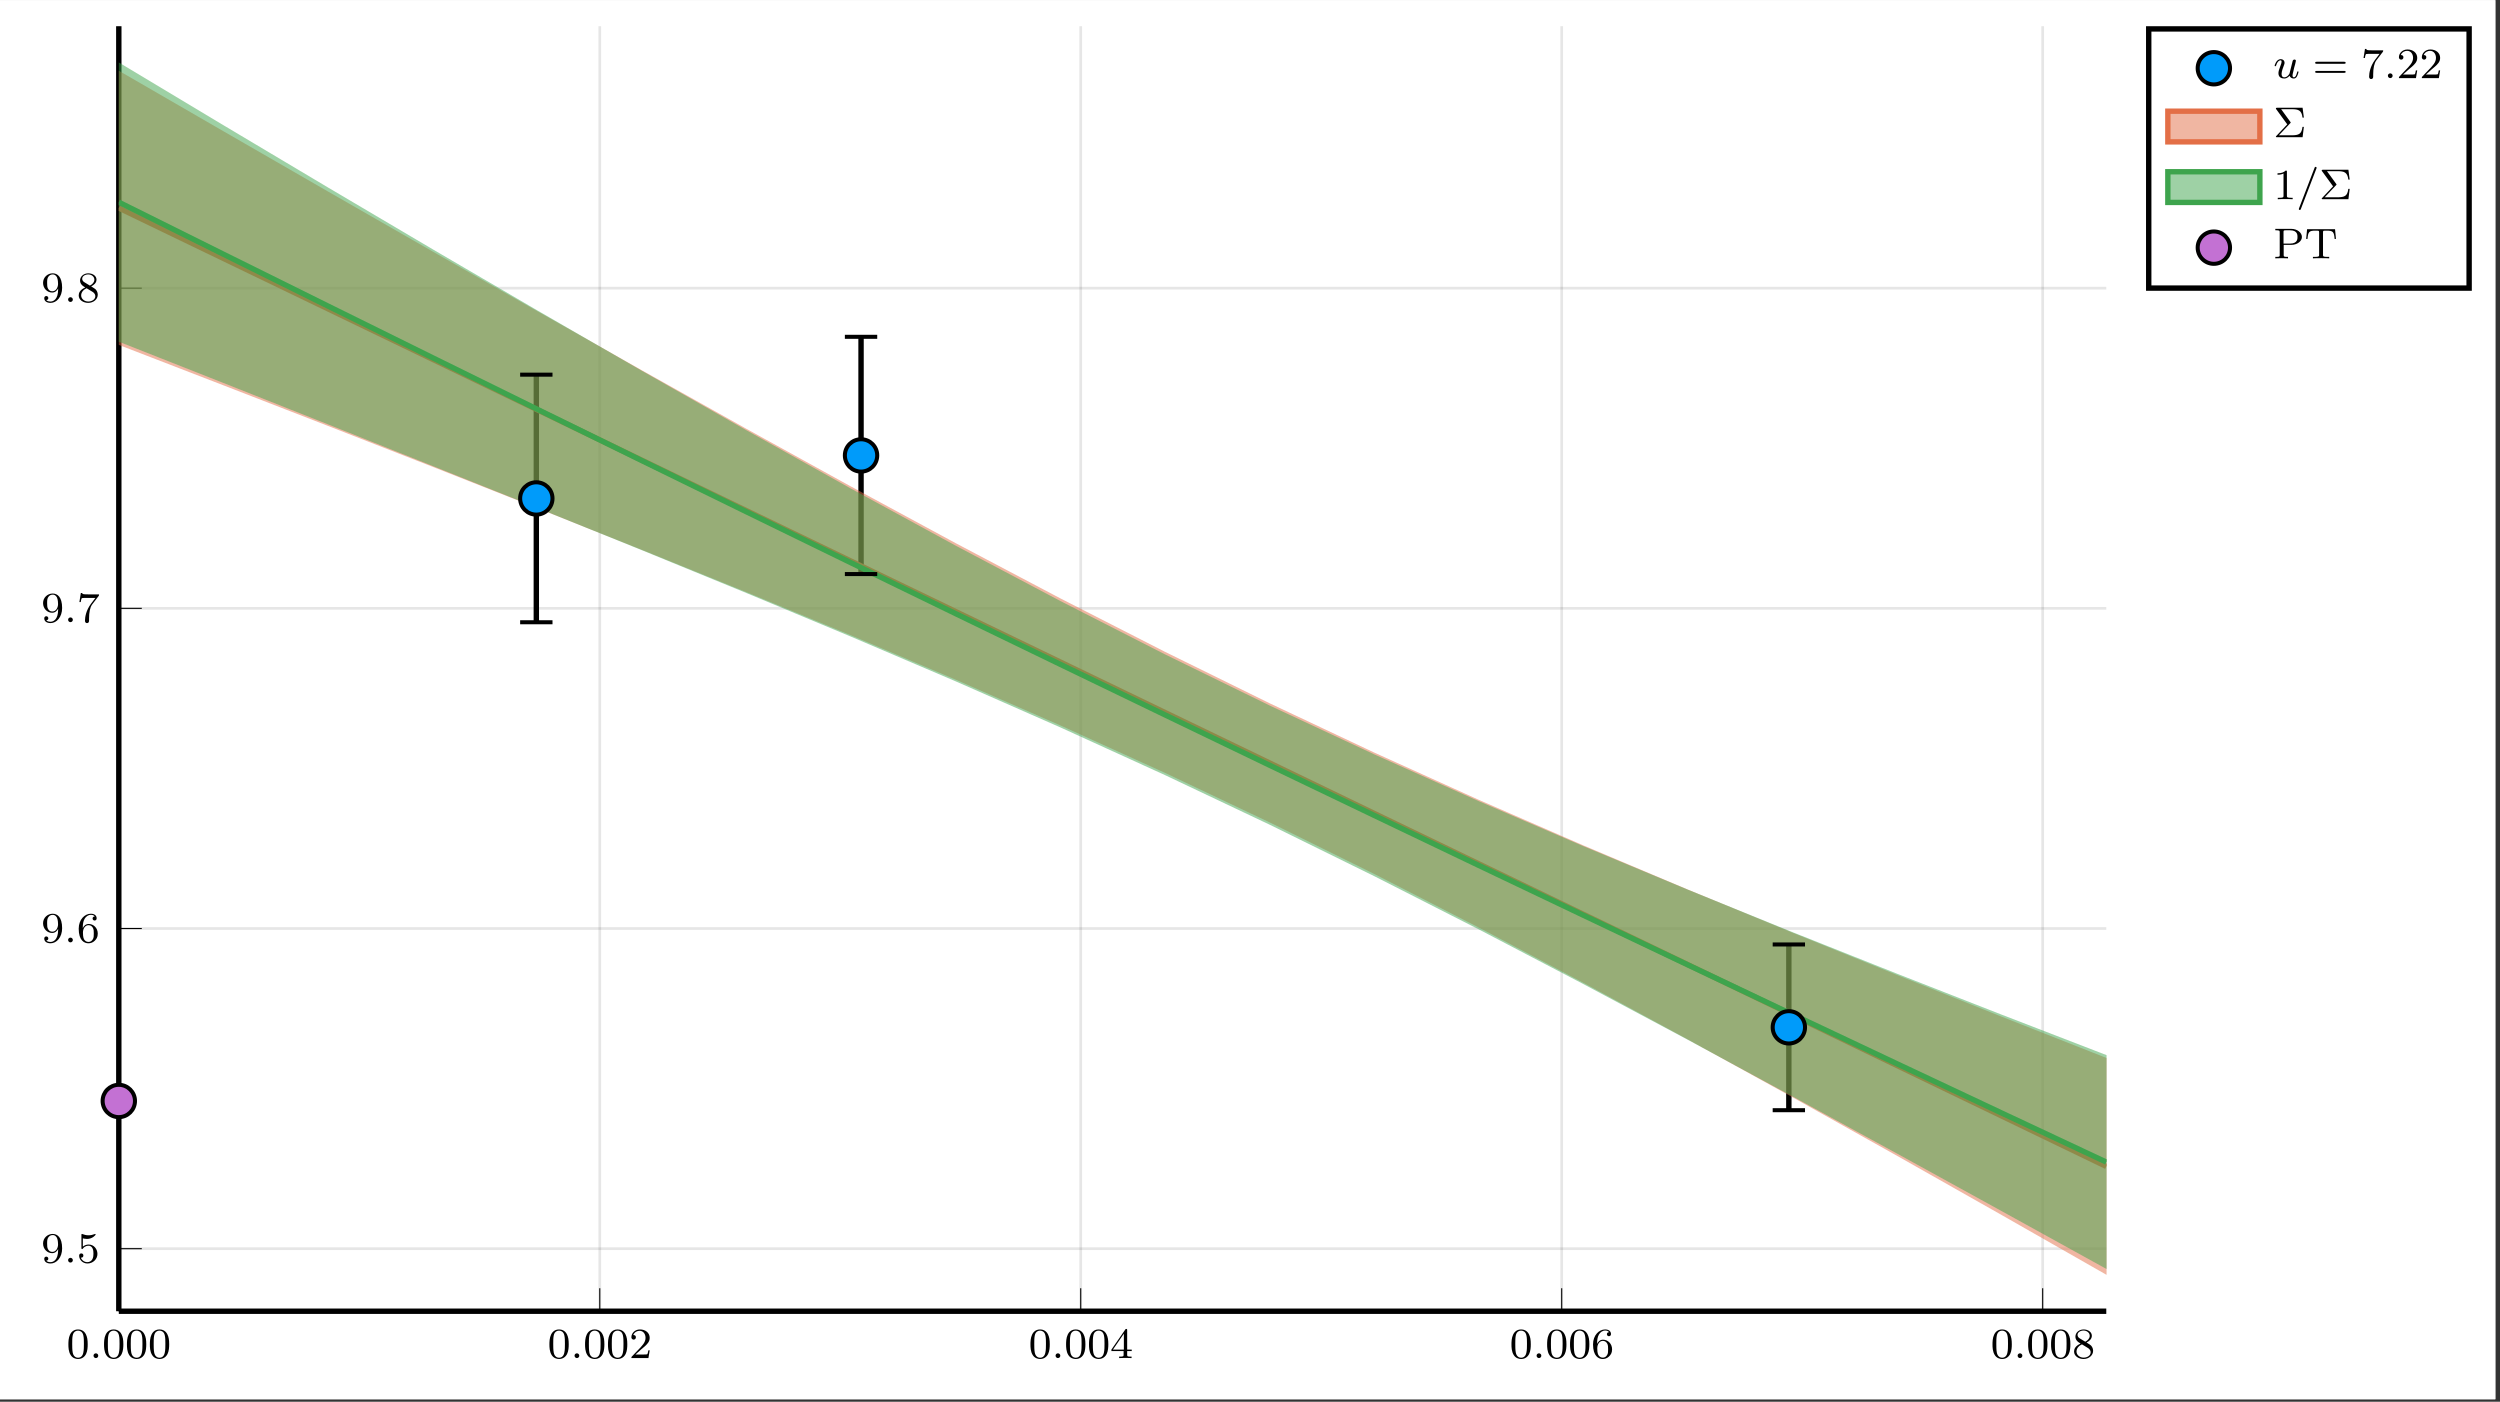 <?xml version="1.0" encoding="UTF-8"?>
<svg xmlns="http://www.w3.org/2000/svg" xmlns:xlink="http://www.w3.org/1999/xlink" width="461.139pt" height="258.563pt" viewBox="0 0 461.139 258.563" version="1.2">
<rect x="0" y="0" width="461.139" height="258.563" fill="#333333" stroke="none"/>
<defs>
<g>
<symbol overflow="visible" id="glyph-1611574620127541-0-0">
<path style="stroke:none;" d=""/>
</symbol>
<symbol overflow="visible" id="glyph-1611574620127541-0-1">
<path style="stroke:none;" d="M 3.891 -2.531 C 3.891 -3.391 3.797 -3.906 3.547 -4.406 C 3.188 -5.109 2.547 -5.281 2.109 -5.281 C 1.109 -5.281 0.734 -4.547 0.625 -4.312 C 0.344 -3.734 0.328 -2.953 0.328 -2.531 C 0.328 -2.016 0.344 -1.203 0.734 -0.578 C 1.094 0.016 1.688 0.172 2.109 0.172 C 2.484 0.172 3.172 0.047 3.578 -0.734 C 3.859 -1.312 3.891 -2.016 3.891 -2.531 Z M 2.109 -0.062 C 1.844 -0.062 1.281 -0.188 1.125 -1.016 C 1.031 -1.469 1.031 -2.219 1.031 -2.625 C 1.031 -3.188 1.031 -3.734 1.125 -4.172 C 1.281 -4.984 1.906 -5.062 2.109 -5.062 C 2.375 -5.062 2.922 -4.938 3.078 -4.203 C 3.188 -3.766 3.188 -3.172 3.188 -2.625 C 3.188 -2.156 3.188 -1.453 3.078 -1 C 2.922 -0.172 2.375 -0.062 2.109 -0.062 Z M 2.109 -0.062 "/>
</symbol>
<symbol overflow="visible" id="glyph-1611574620127541-0-2">
<path style="stroke:none;" d="M 2.25 -1.625 C 2.375 -1.734 2.703 -2 2.828 -2.109 C 3.328 -2.562 3.797 -3 3.797 -3.734 C 3.797 -4.672 3 -5.281 2 -5.281 C 1.047 -5.281 0.422 -4.562 0.422 -3.859 C 0.422 -3.469 0.734 -3.406 0.844 -3.406 C 1.016 -3.406 1.25 -3.531 1.25 -3.828 C 1.25 -4.25 0.859 -4.25 0.766 -4.25 C 1 -4.828 1.531 -5.031 1.922 -5.031 C 2.656 -5.031 3.031 -4.391 3.031 -3.734 C 3.031 -2.906 2.453 -2.297 1.516 -1.344 L 0.516 -0.297 C 0.422 -0.219 0.422 -0.203 0.422 0 L 3.562 0 L 3.797 -1.422 L 3.547 -1.422 C 3.516 -1.266 3.453 -0.859 3.359 -0.719 C 3.312 -0.656 2.719 -0.656 2.578 -0.656 L 1.172 -0.656 Z M 2.25 -1.625 "/>
</symbol>
<symbol overflow="visible" id="glyph-1611574620127541-0-3">
<path style="stroke:none;" d="M 3.141 -5.141 C 3.141 -5.312 3.141 -5.375 2.969 -5.375 C 2.859 -5.375 2.859 -5.359 2.781 -5.25 L 0.234 -1.562 L 0.234 -1.297 L 2.484 -1.297 L 2.484 -0.641 C 2.484 -0.344 2.453 -0.266 1.844 -0.266 L 1.656 -0.266 L 1.656 0 C 2.344 -0.031 2.359 -0.031 2.812 -0.031 C 3.266 -0.031 3.281 -0.031 3.953 0 L 3.953 -0.266 L 3.766 -0.266 C 3.156 -0.266 3.141 -0.344 3.141 -0.641 L 3.141 -1.297 L 3.984 -1.297 L 3.984 -1.562 L 3.141 -1.562 Z M 2.531 -4.5 L 2.531 -1.562 L 0.516 -1.562 Z M 2.531 -4.5 "/>
</symbol>
<symbol overflow="visible" id="glyph-1611574620127541-0-4">
<path style="stroke:none;" d="M 1.094 -2.625 C 1.094 -3.297 1.156 -3.875 1.438 -4.359 C 1.672 -4.75 2.078 -5.078 2.578 -5.078 C 2.75 -5.078 3.109 -5.062 3.297 -4.781 C 2.938 -4.766 2.906 -4.5 2.906 -4.406 C 2.906 -4.172 3.078 -4.031 3.281 -4.031 C 3.422 -4.031 3.656 -4.125 3.656 -4.422 C 3.656 -4.906 3.297 -5.281 2.578 -5.281 C 1.469 -5.281 0.344 -4.234 0.344 -2.516 C 0.344 -0.359 1.359 0.172 2.125 0.172 C 2.5 0.172 2.922 0.062 3.281 -0.281 C 3.594 -0.594 3.859 -0.922 3.859 -1.609 C 3.859 -2.656 3.078 -3.391 2.188 -3.391 C 1.625 -3.391 1.281 -3.016 1.094 -2.625 Z M 2.125 -0.078 C 1.703 -0.078 1.438 -0.359 1.312 -0.594 C 1.141 -0.953 1.125 -1.484 1.125 -1.797 C 1.125 -2.578 1.547 -3.172 2.156 -3.172 C 2.562 -3.172 2.797 -2.953 2.953 -2.688 C 3.125 -2.391 3.125 -2.031 3.125 -1.625 C 3.125 -1.219 3.125 -0.859 2.953 -0.578 C 2.75 -0.219 2.469 -0.078 2.125 -0.078 Z M 2.125 -0.078 "/>
</symbol>
<symbol overflow="visible" id="glyph-1611574620127541-0-5">
<path style="stroke:none;" d="M 2.641 -2.875 C 3.078 -3.078 3.625 -3.484 3.625 -4.109 C 3.625 -4.859 2.859 -5.281 2.109 -5.281 C 1.266 -5.281 0.594 -4.703 0.594 -3.953 C 0.594 -3.672 0.688 -3.391 0.891 -3.172 C 1.031 -3 1.062 -2.984 1.547 -2.672 C 0.562 -2.234 0.344 -1.656 0.344 -1.203 C 0.344 -0.328 1.234 0.172 2.094 0.172 C 3.078 0.172 3.859 -0.5 3.859 -1.344 C 3.859 -1.844 3.594 -2.172 3.469 -2.312 C 3.328 -2.438 3.328 -2.438 2.641 -2.875 Z M 1.406 -3.625 C 1.172 -3.75 0.984 -3.984 0.984 -4.266 C 0.984 -4.766 1.531 -5.078 2.094 -5.078 C 2.719 -5.078 3.234 -4.656 3.234 -4.109 C 3.234 -3.641 2.875 -3.25 2.406 -3.016 Z M 1.797 -2.531 C 1.828 -2.516 2.734 -1.953 2.875 -1.875 C 3 -1.797 3.406 -1.547 3.406 -1.062 C 3.406 -0.453 2.766 -0.078 2.109 -0.078 C 1.406 -0.078 0.797 -0.562 0.797 -1.203 C 0.797 -1.812 1.25 -2.281 1.797 -2.531 Z M 1.797 -2.531 "/>
</symbol>
<symbol overflow="visible" id="glyph-1611574620127541-0-6">
<path style="stroke:none;" d="M 3.125 -2.344 C 3.125 -0.406 2.188 -0.078 1.734 -0.078 C 1.562 -0.078 1.156 -0.094 0.938 -0.344 C 1.281 -0.375 1.312 -0.641 1.312 -0.719 C 1.312 -0.953 1.125 -1.094 0.938 -1.094 C 0.797 -1.094 0.562 -1 0.562 -0.703 C 0.562 -0.156 1.016 0.172 1.734 0.172 C 2.828 0.172 3.859 -0.922 3.859 -2.609 C 3.859 -4.688 2.953 -5.281 2.125 -5.281 C 1.188 -5.281 0.344 -4.562 0.344 -3.516 C 0.344 -2.484 1.125 -1.734 2.016 -1.734 C 2.578 -1.734 2.922 -2.094 3.125 -2.5 Z M 2.047 -1.969 C 1.688 -1.969 1.453 -2.125 1.281 -2.422 C 1.094 -2.719 1.094 -3.109 1.094 -3.5 C 1.094 -3.984 1.094 -4.312 1.312 -4.641 C 1.516 -4.922 1.766 -5.078 2.141 -5.078 C 2.672 -5.078 2.906 -4.562 2.922 -4.516 C 3.094 -4.125 3.109 -3.5 3.109 -3.344 C 3.109 -2.719 2.766 -1.969 2.047 -1.969 Z M 2.047 -1.969 "/>
</symbol>
<symbol overflow="visible" id="glyph-1611574620127541-0-7">
<path style="stroke:none;" d="M 1.109 -4.469 C 1.219 -4.438 1.531 -4.359 1.875 -4.359 C 2.859 -4.359 3.469 -5.062 3.469 -5.172 C 3.469 -5.266 3.406 -5.281 3.375 -5.281 C 3.359 -5.281 3.344 -5.281 3.266 -5.25 C 2.953 -5.125 2.594 -5.031 2.156 -5.031 C 1.688 -5.031 1.297 -5.156 1.062 -5.25 C 0.984 -5.281 0.969 -5.281 0.953 -5.281 C 0.844 -5.281 0.844 -5.203 0.844 -5.062 L 0.844 -2.734 C 0.844 -2.578 0.844 -2.484 0.984 -2.484 C 1.047 -2.484 1.062 -2.516 1.109 -2.578 C 1.203 -2.703 1.5 -3.109 2.172 -3.109 C 2.625 -3.109 2.844 -2.75 2.906 -2.594 C 3.047 -2.312 3.062 -1.938 3.062 -1.625 C 3.062 -1.344 3.047 -0.906 2.828 -0.562 C 2.688 -0.312 2.359 -0.078 1.938 -0.078 C 1.422 -0.078 0.922 -0.391 0.734 -0.922 C 0.75 -0.906 0.797 -0.906 0.812 -0.906 C 1.031 -0.906 1.203 -1.047 1.203 -1.297 C 1.203 -1.594 0.984 -1.688 0.812 -1.688 C 0.672 -1.688 0.422 -1.609 0.422 -1.266 C 0.422 -0.562 1.047 0.172 1.953 0.172 C 2.953 0.172 3.797 -0.609 3.797 -1.594 C 3.797 -2.516 3.125 -3.328 2.188 -3.328 C 1.797 -3.328 1.422 -3.203 1.109 -2.938 Z M 1.109 -4.469 "/>
</symbol>
<symbol overflow="visible" id="glyph-1611574620127541-0-8">
<path style="stroke:none;" d="M 4.031 -4.844 C 4.094 -4.938 4.094 -4.953 4.094 -5.125 L 2.078 -5.125 C 1.875 -5.125 1.625 -5.125 1.438 -5.141 C 1.016 -5.172 1.016 -5.25 0.984 -5.375 L 0.734 -5.375 L 0.469 -3.703 L 0.719 -3.703 C 0.734 -3.812 0.812 -4.359 0.938 -4.438 C 1.016 -4.469 1.609 -4.469 1.734 -4.469 L 3.422 -4.469 L 2.594 -3.375 C 1.688 -2.156 1.5 -0.906 1.5 -0.281 C 1.5 -0.203 1.5 0.172 1.875 0.172 C 2.25 0.172 2.25 -0.188 2.25 -0.281 L 2.25 -0.672 C 2.25 -1.812 2.438 -2.75 2.828 -3.266 Z M 4.031 -4.844 "/>
</symbol>
<symbol overflow="visible" id="glyph-1611574620127541-0-9">
<path style="stroke:none;" d="M 5.812 -2.641 C 5.938 -2.641 6.094 -2.641 6.094 -2.828 C 6.094 -3.016 5.906 -3.016 5.781 -3.016 L 0.781 -3.016 C 0.656 -3.016 0.469 -3.016 0.469 -2.828 C 0.469 -2.641 0.625 -2.641 0.75 -2.641 Z M 5.781 -0.969 C 5.906 -0.969 6.094 -0.969 6.094 -1.141 C 6.094 -1.328 5.938 -1.328 5.812 -1.328 L 0.75 -1.328 C 0.625 -1.328 0.469 -1.328 0.469 -1.141 C 0.469 -0.969 0.656 -0.969 0.781 -0.969 Z M 5.781 -0.969 "/>
</symbol>
<symbol overflow="visible" id="glyph-1611574620127541-0-10">
<path style="stroke:none;" d="M 3.109 -2.578 C 3.203 -2.672 3.203 -2.688 3.203 -2.719 C 3.203 -2.75 3.172 -2.797 3.141 -2.828 L 1.438 -5.172 L 3.375 -5.172 C 4.609 -5.172 5.219 -4.984 5.375 -3.625 L 5.625 -3.625 L 5.391 -5.438 L 0.703 -5.438 C 0.531 -5.438 0.469 -5.438 0.469 -5.25 L 2.562 -2.375 L 0.562 -0.25 C 0.484 -0.172 0.469 -0.156 0.469 -0.109 C 0.469 0 0.578 0 0.703 0 L 5.391 0 L 5.625 -1.906 L 5.375 -1.906 C 5.203 -0.578 4.703 -0.359 3.344 -0.359 L 1.016 -0.359 Z M 3.109 -2.578 "/>
</symbol>
<symbol overflow="visible" id="glyph-1611574620127541-0-11">
<path style="stroke:none;" d="M 2.5 -5.062 C 2.5 -5.281 2.484 -5.281 2.266 -5.281 C 1.938 -4.969 1.516 -4.781 0.766 -4.781 L 0.766 -4.516 C 0.984 -4.516 1.406 -4.516 1.875 -4.734 L 1.875 -0.656 C 1.875 -0.359 1.844 -0.266 1.094 -0.266 L 0.812 -0.266 L 0.812 0 C 1.141 -0.031 1.828 -0.031 2.172 -0.031 C 2.531 -0.031 3.234 -0.031 3.562 0 L 3.562 -0.266 L 3.281 -0.266 C 2.516 -0.266 2.5 -0.359 2.5 -0.656 Z M 2.5 -5.062 "/>
</symbol>
<symbol overflow="visible" id="glyph-1611574620127541-1-0">
<path style="stroke:none;" d=""/>
</symbol>
<symbol overflow="visible" id="glyph-1611574620127541-1-1">
<path style="stroke:none;" d="M 1.609 -0.438 C 1.609 -0.703 1.391 -0.875 1.172 -0.875 C 0.922 -0.875 0.734 -0.672 0.734 -0.453 C 0.734 -0.172 0.953 0 1.172 0 C 1.422 0 1.609 -0.203 1.609 -0.438 Z M 1.609 -0.438 "/>
</symbol>
<symbol overflow="visible" id="glyph-1611574620127541-1-2">
<path style="stroke:none;" d="M 2.984 -0.859 C 2.938 -0.719 2.562 -0.141 2.031 -0.141 C 1.641 -0.141 1.516 -0.422 1.516 -0.781 C 1.516 -1.25 1.797 -1.969 1.969 -2.422 C 2.047 -2.609 2.062 -2.688 2.062 -2.828 C 2.062 -3.266 1.719 -3.5 1.359 -3.5 C 0.562 -3.5 0.234 -2.391 0.234 -2.297 C 0.234 -2.219 0.297 -2.188 0.359 -2.188 C 0.469 -2.188 0.469 -2.234 0.5 -2.312 C 0.703 -3.016 1.047 -3.281 1.328 -3.281 C 1.453 -3.281 1.516 -3.203 1.516 -3.016 C 1.516 -2.844 1.453 -2.656 1.344 -2.375 C 1.016 -1.531 0.938 -1.188 0.938 -0.906 C 0.938 -0.125 1.531 0.078 2 0.078 C 2.594 0.078 2.953 -0.391 2.984 -0.438 C 3.125 -0.062 3.469 0.078 3.766 0.078 C 4.141 0.078 4.312 -0.234 4.375 -0.359 C 4.531 -0.641 4.641 -1.109 4.641 -1.141 C 4.641 -1.188 4.609 -1.234 4.516 -1.234 C 4.422 -1.234 4.406 -1.203 4.359 -1 C 4.25 -0.594 4.109 -0.141 3.781 -0.141 C 3.609 -0.141 3.531 -0.297 3.531 -0.516 C 3.531 -0.656 3.609 -0.922 3.656 -1.125 C 3.703 -1.312 3.812 -1.797 3.844 -1.938 L 4.016 -2.547 C 4.062 -2.766 4.156 -3.141 4.156 -3.188 C 4.156 -3.375 4 -3.422 3.891 -3.422 C 3.781 -3.422 3.609 -3.359 3.562 -3.172 Z M 2.984 -0.859 "/>
</symbol>
<symbol overflow="visible" id="glyph-1611574620127541-1-3">
<path style="stroke:none;" d="M 3.703 -5.625 C 3.75 -5.734 3.75 -5.766 3.75 -5.781 C 3.75 -5.891 3.672 -5.969 3.562 -5.969 C 3.438 -5.969 3.406 -5.875 3.375 -5.797 L 0.516 1.656 C 0.469 1.766 0.469 1.781 0.469 1.812 C 0.469 1.906 0.547 1.984 0.656 1.984 C 0.781 1.984 0.812 1.891 0.844 1.812 Z M 3.703 -5.625 "/>
</symbol>
<symbol overflow="visible" id="glyph-1611574620127541-2-0">
<path style="stroke:none;" d=""/>
</symbol>
<symbol overflow="visible" id="glyph-1611574620127541-2-1">
<path style="stroke:none;" d="M 5.266 -3.938 C 5.266 -4.719 4.438 -5.438 3.281 -5.438 L 0.359 -5.438 L 0.359 -5.172 L 0.547 -5.172 C 1.156 -5.172 1.172 -5.078 1.172 -4.781 L 1.172 -0.641 C 1.172 -0.344 1.156 -0.266 0.547 -0.266 L 0.359 -0.266 L 0.359 0 L 1.531 -0.031 L 2.703 0 L 2.703 -0.266 L 2.531 -0.266 C 1.922 -0.266 1.906 -0.344 1.906 -0.641 L 1.906 -2.484 L 3.344 -2.484 C 4.328 -2.484 5.266 -3.109 5.266 -3.938 Z M 4.453 -3.938 C 4.453 -3.594 4.453 -2.719 3.078 -2.719 L 1.875 -2.719 L 1.875 -4.844 C 1.875 -5.109 1.891 -5.172 2.266 -5.172 L 3.078 -5.172 C 4.453 -5.172 4.453 -4.297 4.453 -3.938 Z M 4.453 -3.938 "/>
</symbol>
<symbol overflow="visible" id="glyph-1611574620127541-2-2">
<path style="stroke:none;" d="M 5.797 -3.578 L 5.625 -5.375 L 0.469 -5.375 L 0.297 -3.578 L 0.547 -3.578 C 0.656 -4.922 0.844 -5.109 2.062 -5.109 C 2.219 -5.109 2.453 -5.109 2.516 -5.094 C 2.672 -5.062 2.688 -4.984 2.688 -4.781 L 2.688 -0.656 C 2.688 -0.375 2.688 -0.266 1.859 -0.266 L 1.547 -0.266 L 1.547 0 C 1.844 -0.031 2.703 -0.031 3.047 -0.031 C 3.391 -0.031 4.25 -0.031 4.547 0 L 4.547 -0.266 L 4.234 -0.266 C 3.406 -0.266 3.406 -0.375 3.406 -0.656 L 3.406 -4.781 C 3.406 -4.969 3.406 -5.062 3.578 -5.094 C 3.656 -5.109 3.875 -5.109 4.031 -5.109 C 5.25 -5.109 5.438 -4.922 5.547 -3.578 Z M 5.797 -3.578 "/>
</symbol>
</g>
<clipPath id="clip-1611574620127541-1">
  <path d="M 0 0.023 L 460.281 0.023 L 460.281 258.105 L 0 258.105 Z M 0 0.023 "/>
</clipPath>
<clipPath id="clip-1611574620127541-2">
  <path d="M 21.914 38 L 388.566 38 L 388.566 236 L 21.914 236 Z M 21.914 38 "/>
</clipPath>
<clipPath id="clip-1611574620127541-3">
  <path d="M 21.914 13 L 388.566 13 L 388.566 216 L 21.914 216 Z M 21.914 13 "/>
</clipPath>
<clipPath id="clip-1611574620127541-4">
  <path d="M 21.914 24 L 388.566 24 L 388.566 230 L 21.914 230 Z M 21.914 24 "/>
</clipPath>
<clipPath id="clip-1611574620127541-5">
  <path d="M 21.914 37 L 388.566 37 L 388.566 235 L 21.914 235 Z M 21.914 37 "/>
</clipPath>
<clipPath id="clip-1611574620127541-6">
  <path d="M 21.914 11 L 388.566 11 L 388.566 215 L 21.914 215 Z M 21.914 11 "/>
</clipPath>
<clipPath id="clip-1611574620127541-7">
  <path d="M 21.914 23 L 388.566 23 L 388.566 229 L 21.914 229 Z M 21.914 23 "/>
</clipPath>
<clipPath id="clip-1611574620127541-8">
  <path d="M 394 0.023 L 422 0.023 L 422 27 L 394 27 Z M 394 0.023 "/>
</clipPath>
</defs>
<g id="surface1">
<g clip-path="url(#clip-1611574620127541-1)" clip-rule="nonzero">
<path style=" stroke:none;fill-rule:nonzero;fill:rgb(100%,100%,100%);fill-opacity:1;" d="M 0 258.105 L 462.008 258.105 L 462.008 -0.945 L 0 -0.945 Z M 0 258.105 "/>
<path style=" stroke:none;fill-rule:nonzero;fill:rgb(100%,100%,100%);fill-opacity:1;" d="M 0 258.105 L 0 0.023 L 460.285 0.023 L 460.285 258.105 Z M 0 258.105 "/>
</g>
<path style=" stroke:none;fill-rule:nonzero;fill:rgb(100%,100%,100%);fill-opacity:1;" d="M 21.914 241.863 L 388.566 241.863 L 388.566 4.805 L 21.914 4.805 Z M 21.914 241.863 "/>
<path style="fill:none;stroke-width:0.498;stroke-linecap:butt;stroke-linejoin:miter;stroke:rgb(0%,0%,0%);stroke-opacity:0.1;stroke-miterlimit:10;" d="M -0 0.001 L -0 237.502 M 88.896 0.001 L 88.896 237.502 M 177.788 0.001 L 177.788 237.502 M 266.684 0.001 L 266.684 237.502 M 355.581 0.001 L 355.581 237.502 " transform="matrix(0.998,0,0,-0.998,21.914,241.864)"/>
<path style="fill:none;stroke-width:0.498;stroke-linecap:butt;stroke-linejoin:miter;stroke:rgb(0%,0%,0%);stroke-opacity:0.1;stroke-miterlimit:10;" d="M -0 11.562 L 367.337 11.562 M -0 70.734 L 367.337 70.734 M -0 129.911 L 367.337 129.911 M -0 189.088 L 367.337 189.088 " transform="matrix(0.998,0,0,-0.998,21.914,241.864)"/>
<path style="fill:none;stroke-width:0.199;stroke-linecap:butt;stroke-linejoin:miter;stroke:rgb(0%,0%,0%);stroke-opacity:1;stroke-miterlimit:10;" d="M -0 0.001 L -0 4.251 M 88.896 0.001 L 88.896 4.251 M 177.788 0.001 L 177.788 4.251 M 266.684 0.001 L 266.684 4.251 M 355.581 0.001 L 355.581 4.251 " transform="matrix(0.998,0,0,-0.998,21.914,241.864)"/>
<path style="fill:none;stroke-width:0.199;stroke-linecap:butt;stroke-linejoin:miter;stroke:rgb(0%,0%,0%);stroke-opacity:1;stroke-miterlimit:10;" d="M -0 11.562 L 4.25 11.562 M -0 70.734 L 4.25 70.734 M -0 129.911 L 4.25 129.911 M -0 189.088 L 4.25 189.088 " transform="matrix(0.998,0,0,-0.998,21.914,241.864)"/>
<path style="fill:none;stroke-width:0.996;stroke-linecap:butt;stroke-linejoin:miter;stroke:rgb(0%,0%,0%);stroke-opacity:1;stroke-miterlimit:10;" d="M -0 0.001 L 367.337 0.001 " transform="matrix(0.998,0,0,-0.998,21.914,241.864)"/>
<path style="fill:none;stroke-width:0.996;stroke-linecap:butt;stroke-linejoin:miter;stroke:rgb(0%,0%,0%);stroke-opacity:1;stroke-miterlimit:10;" d="M -0 0.001 L -0 237.502 " transform="matrix(0.998,0,0,-0.998,21.914,241.864)"/>
<g style="fill:rgb(0%,0%,0%);fill-opacity:1;">
  <use xlink:href="#glyph-1611574620127541-0-1" x="12.287" y="250.504"/>
</g>
<g style="fill:rgb(0%,0%,0%);fill-opacity:1;">
  <use xlink:href="#glyph-1611574620127541-1-1" x="16.514" y="250.504"/>
</g>
<g style="fill:rgb(0%,0%,0%);fill-opacity:1;">
  <use xlink:href="#glyph-1611574620127541-0-1" x="18.862" y="250.504"/>
  <use xlink:href="#glyph-1611574620127541-0-1" x="23.088" y="250.504"/>
  <use xlink:href="#glyph-1611574620127541-0-1" x="27.315" y="250.504"/>
</g>
<g style="fill:rgb(0%,0%,0%);fill-opacity:1;">
  <use xlink:href="#glyph-1611574620127541-0-1" x="101.015" y="250.504"/>
</g>
<g style="fill:rgb(0%,0%,0%);fill-opacity:1;">
  <use xlink:href="#glyph-1611574620127541-1-1" x="105.242" y="250.504"/>
</g>
<g style="fill:rgb(0%,0%,0%);fill-opacity:1;">
  <use xlink:href="#glyph-1611574620127541-0-1" x="107.59" y="250.504"/>
  <use xlink:href="#glyph-1611574620127541-0-1" x="111.817" y="250.504"/>
  <use xlink:href="#glyph-1611574620127541-0-2" x="116.043" y="250.504"/>
</g>
<g style="fill:rgb(0%,0%,0%);fill-opacity:1;">
  <use xlink:href="#glyph-1611574620127541-0-1" x="189.744" y="250.504"/>
</g>
<g style="fill:rgb(0%,0%,0%);fill-opacity:1;">
  <use xlink:href="#glyph-1611574620127541-1-1" x="193.97" y="250.504"/>
</g>
<g style="fill:rgb(0%,0%,0%);fill-opacity:1;">
  <use xlink:href="#glyph-1611574620127541-0-1" x="196.318" y="250.504"/>
  <use xlink:href="#glyph-1611574620127541-0-1" x="200.545" y="250.504"/>
  <use xlink:href="#glyph-1611574620127541-0-3" x="204.772" y="250.504"/>
</g>
<g style="fill:rgb(0%,0%,0%);fill-opacity:1;">
  <use xlink:href="#glyph-1611574620127541-0-1" x="278.472" y="250.504"/>
</g>
<g style="fill:rgb(0%,0%,0%);fill-opacity:1;">
  <use xlink:href="#glyph-1611574620127541-1-1" x="282.698" y="250.504"/>
</g>
<g style="fill:rgb(0%,0%,0%);fill-opacity:1;">
  <use xlink:href="#glyph-1611574620127541-0-1" x="285.047" y="250.504"/>
  <use xlink:href="#glyph-1611574620127541-0-1" x="289.273" y="250.504"/>
  <use xlink:href="#glyph-1611574620127541-0-4" x="293.5" y="250.504"/>
</g>
<g style="fill:rgb(0%,0%,0%);fill-opacity:1;">
  <use xlink:href="#glyph-1611574620127541-0-1" x="367.2" y="250.504"/>
</g>
<g style="fill:rgb(0%,0%,0%);fill-opacity:1;">
  <use xlink:href="#glyph-1611574620127541-1-1" x="371.427" y="250.504"/>
</g>
<g style="fill:rgb(0%,0%,0%);fill-opacity:1;">
  <use xlink:href="#glyph-1611574620127541-0-1" x="373.775" y="250.504"/>
  <use xlink:href="#glyph-1611574620127541-0-1" x="378.002" y="250.504"/>
  <use xlink:href="#glyph-1611574620127541-0-5" x="382.228" y="250.504"/>
</g>
<g style="fill:rgb(0%,0%,0%);fill-opacity:1;">
  <use xlink:href="#glyph-1611574620127541-0-6" x="7.6" y="232.888"/>
</g>
<g style="fill:rgb(0%,0%,0%);fill-opacity:1;">
  <use xlink:href="#glyph-1611574620127541-1-1" x="11.827" y="232.888"/>
</g>
<g style="fill:rgb(0%,0%,0%);fill-opacity:1;">
  <use xlink:href="#glyph-1611574620127541-0-7" x="14.175" y="232.888"/>
</g>
<g style="fill:rgb(0%,0%,0%);fill-opacity:1;">
  <use xlink:href="#glyph-1611574620127541-0-6" x="7.6" y="173.824"/>
</g>
<g style="fill:rgb(0%,0%,0%);fill-opacity:1;">
  <use xlink:href="#glyph-1611574620127541-1-1" x="11.827" y="173.824"/>
</g>
<g style="fill:rgb(0%,0%,0%);fill-opacity:1;">
  <use xlink:href="#glyph-1611574620127541-0-4" x="14.175" y="173.824"/>
</g>
<g style="fill:rgb(0%,0%,0%);fill-opacity:1;">
  <use xlink:href="#glyph-1611574620127541-0-6" x="7.6" y="114.76"/>
</g>
<g style="fill:rgb(0%,0%,0%);fill-opacity:1;">
  <use xlink:href="#glyph-1611574620127541-1-1" x="11.827" y="114.76"/>
</g>
<g style="fill:rgb(0%,0%,0%);fill-opacity:1;">
  <use xlink:href="#glyph-1611574620127541-0-8" x="14.175" y="114.76"/>
</g>
<g style="fill:rgb(0%,0%,0%);fill-opacity:1;">
  <use xlink:href="#glyph-1611574620127541-0-6" x="7.6" y="55.696"/>
</g>
<g style="fill:rgb(0%,0%,0%);fill-opacity:1;">
  <use xlink:href="#glyph-1611574620127541-1-1" x="11.827" y="55.696"/>
</g>
<g style="fill:rgb(0%,0%,0%);fill-opacity:1;">
  <use xlink:href="#glyph-1611574620127541-0-5" x="14.175" y="55.696"/>
</g>
<path style="fill:none;stroke-width:0.996;stroke-linecap:butt;stroke-linejoin:miter;stroke:rgb(0%,0%,0%);stroke-opacity:1;stroke-miterlimit:10;" d="M 308.665 37.156 L 308.665 67.788 " transform="matrix(0.998,0,0,-0.998,21.914,241.864)"/>
<path style="fill:none;stroke-width:0.996;stroke-linecap:butt;stroke-linejoin:miter;stroke:rgb(0%,0%,0%);stroke-opacity:1;stroke-miterlimit:10;" d="M 137.185 136.247 L 137.185 180.098 " transform="matrix(0.998,0,0,-0.998,21.914,241.864)"/>
<path style="fill:none;stroke-width:0.996;stroke-linecap:butt;stroke-linejoin:miter;stroke:rgb(0%,0%,0%);stroke-opacity:1;stroke-miterlimit:10;" d="M 77.167 127.34 L 77.167 173.101 " transform="matrix(0.998,0,0,-0.998,21.914,241.864)"/>
<g clip-path="url(#clip-1611574620127541-2)" clip-rule="nonzero">
<path style=" stroke:none;fill-rule:nonzero;fill:rgb(88.889%,43.559%,27.809%);fill-opacity:0.5;" d="M 21.914 38.336 L 60.508 56.945 L 79.809 66.254 L 99.105 75.559 L 118.402 84.867 L 137.699 94.172 L 156.996 103.48 L 176.293 112.785 L 195.594 122.09 L 214.891 131.398 L 234.188 140.703 L 253.484 150.012 L 272.781 159.316 L 292.078 168.625 L 311.379 177.93 L 330.676 187.234 L 349.973 196.543 L 369.27 205.848 L 388.566 215.156 L 388.566 235.156 L 369.27 224.148 L 349.973 213.227 L 330.676 202.418 L 311.379 191.758 L 292.078 181.297 L 272.781 171.094 L 253.484 161.207 L 234.188 151.691 L 214.891 142.562 L 195.594 133.809 L 176.293 125.375 L 156.996 117.203 L 137.699 109.238 L 118.402 101.422 L 99.105 93.723 L 79.809 86.109 L 60.508 78.566 L 41.211 71.074 L 21.914 63.621 L 21.914 38.336 "/>
</g>
<g clip-path="url(#clip-1611574620127541-3)" clip-rule="nonzero">
<path style=" stroke:none;fill-rule:nonzero;fill:rgb(88.889%,43.559%,27.809%);fill-opacity:0.5;" d="M 21.914 38.336 L 60.508 56.945 L 79.809 66.254 L 99.105 75.559 L 118.402 84.867 L 137.699 94.172 L 156.996 103.48 L 176.293 112.785 L 195.594 122.09 L 214.891 131.398 L 234.188 140.703 L 253.484 150.012 L 272.781 159.316 L 292.078 168.625 L 311.379 177.93 L 330.676 187.234 L 349.973 196.543 L 369.27 205.848 L 388.566 215.156 L 388.566 195.156 L 369.27 187.551 L 349.973 179.859 L 330.676 172.055 L 311.379 164.102 L 292.078 155.949 L 272.781 147.539 L 253.484 138.812 L 234.188 129.719 L 214.891 120.23 L 195.594 110.375 L 176.293 100.195 L 156.996 89.754 L 137.699 79.109 L 118.402 68.309 L 99.105 57.395 L 79.809 46.395 L 60.508 35.328 L 41.211 24.207 L 21.914 13.047 L 21.914 38.336 "/>
</g>
<g clip-path="url(#clip-1611574620127541-4)" clip-rule="nonzero">
<path style="fill:none;stroke-width:0.996;stroke-linecap:butt;stroke-linejoin:miter;stroke:rgb(88.889%,43.559%,27.809%);stroke-opacity:1;stroke-miterlimit:10;" d="M -0 203.908 L 38.666 185.264 L 58.003 175.938 L 77.336 166.616 L 96.668 157.29 L 116.001 147.968 L 135.334 138.642 L 154.667 129.32 L 174.004 119.998 L 193.337 110.672 L 212.67 101.35 L 232.003 92.024 L 251.336 82.702 L 270.668 73.376 L 290.005 64.054 L 309.338 54.732 L 328.671 45.406 L 348.004 36.084 L 367.337 26.758 " transform="matrix(0.998,0,0,-0.998,21.914,241.864)"/>
</g>
<g clip-path="url(#clip-1611574620127541-5)" clip-rule="nonzero">
<path style=" stroke:none;fill-rule:nonzero;fill:rgb(24.219%,64.33%,30.44%);fill-opacity:0.5;" d="M 21.914 37.27 L 41.211 46.867 L 60.508 56.434 L 79.809 65.969 L 99.105 75.469 L 118.402 84.941 L 137.699 94.383 L 156.996 103.793 L 176.293 113.172 L 195.594 122.52 L 214.891 131.836 L 234.188 141.125 L 253.484 150.383 L 272.781 159.609 L 292.078 168.805 L 311.379 177.973 L 330.676 187.113 L 349.973 196.223 L 369.27 205.301 L 388.566 214.352 L 388.566 234.078 L 369.27 223.426 L 349.973 212.812 L 330.676 202.27 L 311.379 191.824 L 292.078 181.527 L 272.781 171.438 L 253.484 161.613 L 234.188 152.117 L 214.891 142.973 L 195.594 134.176 L 176.293 125.684 L 156.996 117.445 L 137.699 109.395 L 118.402 101.488 L 99.105 93.688 L 79.809 85.957 L 60.508 78.281 L 41.211 70.641 L 21.914 63.027 L 21.914 37.27 "/>
</g>
<g clip-path="url(#clip-1611574620127541-6)" clip-rule="nonzero">
<path style=" stroke:none;fill-rule:nonzero;fill:rgb(24.219%,64.33%,30.44%);fill-opacity:0.5;" d="M 21.914 37.27 L 41.211 46.867 L 60.508 56.434 L 79.809 65.969 L 99.105 75.469 L 118.402 84.941 L 137.699 94.383 L 156.996 103.793 L 176.293 113.172 L 195.594 122.52 L 214.891 131.836 L 234.188 141.125 L 253.484 150.383 L 272.781 159.609 L 292.078 168.805 L 311.379 177.973 L 330.676 187.113 L 349.973 196.223 L 369.27 205.301 L 388.566 214.352 L 388.566 194.625 L 369.27 187.176 L 349.973 179.629 L 330.676 171.957 L 311.379 164.125 L 292.078 156.086 L 272.781 147.781 L 253.484 139.148 L 234.188 130.133 L 214.891 120.703 L 195.594 110.863 L 176.293 100.656 L 156.996 90.141 L 137.699 79.371 L 118.402 68.395 L 99.105 57.254 L 79.809 45.977 L 60.508 34.586 L 41.211 23.094 L 21.914 11.516 L 21.914 37.27 "/>
</g>
<g clip-path="url(#clip-1611574620127541-7)" clip-rule="nonzero">
<path style="fill:none;stroke-width:0.996;stroke-linecap:butt;stroke-linejoin:miter;stroke:rgb(24.219%,64.33%,30.44%);stroke-opacity:1;stroke-miterlimit:10;" d="M -0 204.977 L 19.333 195.361 L 38.666 185.777 L 58.003 176.224 L 77.336 166.706 L 96.668 157.216 L 116.001 147.757 L 135.334 138.329 L 154.667 128.933 L 174.004 119.568 L 193.337 110.234 L 212.67 100.927 L 232.003 91.652 L 251.336 82.408 L 270.668 73.196 L 290.005 64.011 L 309.338 54.853 L 328.671 45.727 L 348.004 36.632 L 367.337 27.564 " transform="matrix(0.998,0,0,-0.998,21.914,241.864)"/>
</g>
<path style="fill:none;stroke-width:0.747;stroke-linecap:butt;stroke-linejoin:miter;stroke:rgb(0%,0%,0%);stroke-opacity:1;stroke-miterlimit:10;" d="M 311.655 37.156 L 305.679 37.156 " transform="matrix(0.998,0,0,-0.998,21.914,241.864)"/>
<path style="fill:none;stroke-width:0.747;stroke-linecap:butt;stroke-linejoin:miter;stroke:rgb(0%,0%,0%);stroke-opacity:1;stroke-miterlimit:10;" d="M 311.655 67.788 L 305.679 67.788 " transform="matrix(0.998,0,0,-0.998,21.914,241.864)"/>
<path style="fill:none;stroke-width:0.747;stroke-linecap:butt;stroke-linejoin:miter;stroke:rgb(0%,0%,0%);stroke-opacity:1;stroke-miterlimit:10;" d="M 140.175 136.247 L 134.195 136.247 " transform="matrix(0.998,0,0,-0.998,21.914,241.864)"/>
<path style="fill:none;stroke-width:0.747;stroke-linecap:butt;stroke-linejoin:miter;stroke:rgb(0%,0%,0%);stroke-opacity:1;stroke-miterlimit:10;" d="M 140.175 180.098 L 134.195 180.098 " transform="matrix(0.998,0,0,-0.998,21.914,241.864)"/>
<path style="fill:none;stroke-width:0.747;stroke-linecap:butt;stroke-linejoin:miter;stroke:rgb(0%,0%,0%);stroke-opacity:1;stroke-miterlimit:10;" d="M 80.157 127.34 L 74.177 127.34 " transform="matrix(0.998,0,0,-0.998,21.914,241.864)"/>
<path style="fill:none;stroke-width:0.747;stroke-linecap:butt;stroke-linejoin:miter;stroke:rgb(0%,0%,0%);stroke-opacity:1;stroke-miterlimit:10;" d="M 80.157 173.101 L 74.177 173.101 " transform="matrix(0.998,0,0,-0.998,21.914,241.864)"/>
<path style="fill-rule:nonzero;fill:rgb(0%,60.559%,97.87%);fill-opacity:1;stroke-width:0.747;stroke-linecap:butt;stroke-linejoin:miter;stroke:rgb(0%,0%,0%);stroke-opacity:1;stroke-miterlimit:10;" d="M 311.655 52.47 C 311.655 54.121 310.317 55.46 308.665 55.46 C 307.014 55.46 305.679 54.121 305.679 52.47 C 305.679 50.822 307.014 49.484 308.665 49.484 C 310.317 49.484 311.655 50.822 311.655 52.47 Z M 311.655 52.47 " transform="matrix(0.998,0,0,-0.998,21.914,241.864)"/>
<path style="fill-rule:nonzero;fill:rgb(0%,60.559%,97.87%);fill-opacity:1;stroke-width:0.747;stroke-linecap:butt;stroke-linejoin:miter;stroke:rgb(0%,0%,0%);stroke-opacity:1;stroke-miterlimit:10;" d="M 140.175 158.175 C 140.175 159.826 138.837 161.161 137.185 161.161 C 135.534 161.161 134.195 159.826 134.195 158.175 C 134.195 156.523 135.534 155.185 137.185 155.185 C 138.837 155.185 140.175 156.523 140.175 158.175 Z M 140.175 158.175 " transform="matrix(0.998,0,0,-0.998,21.914,241.864)"/>
<path style="fill-rule:nonzero;fill:rgb(0%,60.559%,97.87%);fill-opacity:1;stroke-width:0.747;stroke-linecap:butt;stroke-linejoin:miter;stroke:rgb(0%,0%,0%);stroke-opacity:1;stroke-miterlimit:10;" d="M 80.157 150.222 C 80.157 151.87 78.819 153.208 77.167 153.208 C 75.516 153.208 74.177 151.87 74.177 150.222 C 74.177 148.571 75.516 147.232 77.167 147.232 C 78.819 147.232 80.157 148.571 80.157 150.222 Z M 80.157 150.222 " transform="matrix(0.998,0,0,-0.998,21.914,241.864)"/>
<path style="fill-rule:nonzero;fill:rgb(76.439%,44.409%,82.43%);fill-opacity:1;stroke-width:0.747;stroke-linecap:butt;stroke-linejoin:miter;stroke:rgb(0%,0%,0%);stroke-opacity:1;stroke-miterlimit:10;" d="M 2.99 38.863 C 2.99 40.51 1.651 41.849 -0 41.849 C -1.652 41.849 -2.99 40.51 -2.99 38.863 C -2.99 37.211 -1.652 35.873 -0 35.873 C 1.651 35.873 2.99 37.211 2.99 38.863 Z M 2.99 38.863 " transform="matrix(0.998,0,0,-0.998,21.914,241.864)"/>
<path style="fill-rule:nonzero;fill:rgb(100%,100%,100%);fill-opacity:1;stroke-width:0.996;stroke-linecap:butt;stroke-linejoin:miter;stroke:rgb(0%,0%,0%);stroke-opacity:1;stroke-miterlimit:10;" d="M 375.18 189.1 L 434.399 189.1 L 434.399 237.005 L 375.18 237.005 Z M 375.18 189.1 " transform="matrix(0.998,0,0,-0.998,21.914,241.864)"/>
<path style=" stroke:none;fill-rule:nonzero;fill:rgb(0%,60.559%,97.87%);fill-opacity:1;" d="M 411.344 12.59 C 411.344 10.941 410.008 9.605 408.359 9.605 C 406.711 9.605 405.375 10.941 405.375 12.59 C 405.375 14.238 406.711 15.574 408.359 15.574 C 410.008 15.574 411.344 14.238 411.344 12.59 Z M 411.344 12.59 "/>
<g clip-path="url(#clip-1611574620127541-8)" clip-rule="nonzero">
<path style="fill:none;stroke-width:0.747;stroke-linecap:butt;stroke-linejoin:miter;stroke:rgb(0%,0%,0%);stroke-opacity:1;stroke-miterlimit:10;" d="M 11.494 -0 C 11.494 1.651 10.155 2.989 8.504 2.989 C 6.852 2.989 5.514 1.651 5.514 -0 C 5.514 -1.652 6.852 -2.99 8.504 -2.99 C 10.155 -2.99 11.494 -1.652 11.494 -0 Z M 11.494 -0 " transform="matrix(0.998,0,0,-0.998,399.871,12.589)"/>
</g>
<g style="fill:rgb(0%,0%,0%);fill-opacity:1;">
  <use xlink:href="#glyph-1611574620127541-1-2" x="419.334" y="14.407"/>
</g>
<g style="fill:rgb(0%,0%,0%);fill-opacity:1;">
  <use xlink:href="#glyph-1611574620127541-0-9" x="426.576" y="14.407"/>
</g>
<g style="fill:rgb(0%,0%,0%);fill-opacity:1;">
  <use xlink:href="#glyph-1611574620127541-0-8" x="435.497" y="14.407"/>
</g>
<g style="fill:rgb(0%,0%,0%);fill-opacity:1;">
  <use xlink:href="#glyph-1611574620127541-1-1" x="439.724" y="14.407"/>
</g>
<g style="fill:rgb(0%,0%,0%);fill-opacity:1;">
  <use xlink:href="#glyph-1611574620127541-0-2" x="442.073" y="14.407"/>
  <use xlink:href="#glyph-1611574620127541-0-2" x="446.299" y="14.407"/>
</g>
<path style="fill-rule:nonzero;fill:rgb(88.889%,43.559%,27.809%);fill-opacity:0.5;stroke-width:0.996;stroke-linecap:butt;stroke-linejoin:miter;stroke:rgb(88.889%,43.559%,27.809%);stroke-opacity:1;stroke-miterlimit:10;" d="M -0 -2.833 L -0 2.834 L 17.008 2.834 L 17.008 -2.833 Z M -0 -2.833 " transform="matrix(0.998,0,0,-0.998,399.871,23.34)"/>
<g style="fill:rgb(0%,0%,0%);fill-opacity:1;">
  <use xlink:href="#glyph-1611574620127541-0-10" x="419.334" y="25.313"/>
</g>
<path style="fill-rule:nonzero;fill:rgb(24.219%,64.33%,30.44%);fill-opacity:0.5;stroke-width:0.996;stroke-linecap:butt;stroke-linejoin:miter;stroke:rgb(24.219%,64.33%,30.44%);stroke-opacity:1;stroke-miterlimit:10;" d="M -0 -2.835 L -0 2.836 L 17.008 2.836 L 17.008 -2.835 Z M -0 -2.835 " transform="matrix(0.998,0,0,-0.998,399.871,34.51)"/>
<g style="fill:rgb(0%,0%,0%);fill-opacity:1;">
  <use xlink:href="#glyph-1611574620127541-0-11" x="419.334" y="36.748"/>
</g>
<g style="fill:rgb(0%,0%,0%);fill-opacity:1;">
  <use xlink:href="#glyph-1611574620127541-1-3" x="423.56" y="36.748"/>
</g>
<g style="fill:rgb(0%,0%,0%);fill-opacity:1;">
  <use xlink:href="#glyph-1611574620127541-0-10" x="427.786" y="36.748"/>
</g>
<path style="fill-rule:nonzero;fill:rgb(76.439%,44.409%,82.43%);fill-opacity:1;stroke-width:0.747;stroke-linecap:butt;stroke-linejoin:miter;stroke:rgb(0%,0%,0%);stroke-opacity:1;stroke-miterlimit:10;" d="M 11.494 -0 C 11.494 1.651 10.155 2.99 8.504 2.99 C 6.852 2.99 5.514 1.651 5.514 -0 C 5.514 -1.652 6.852 -2.99 8.504 -2.99 C 10.155 -2.99 11.494 -1.652 11.494 -0 Z M 11.494 -0 " transform="matrix(0.998,0,0,-0.998,399.871,45.68)"/>
<g style="fill:rgb(0%,0%,0%);fill-opacity:1;">
  <use xlink:href="#glyph-1611574620127541-2-1" x="419.334" y="47.651"/>
  <use xlink:href="#glyph-1611574620127541-2-2" x="425.086" y="47.651"/>
</g>
</g>
</svg>

